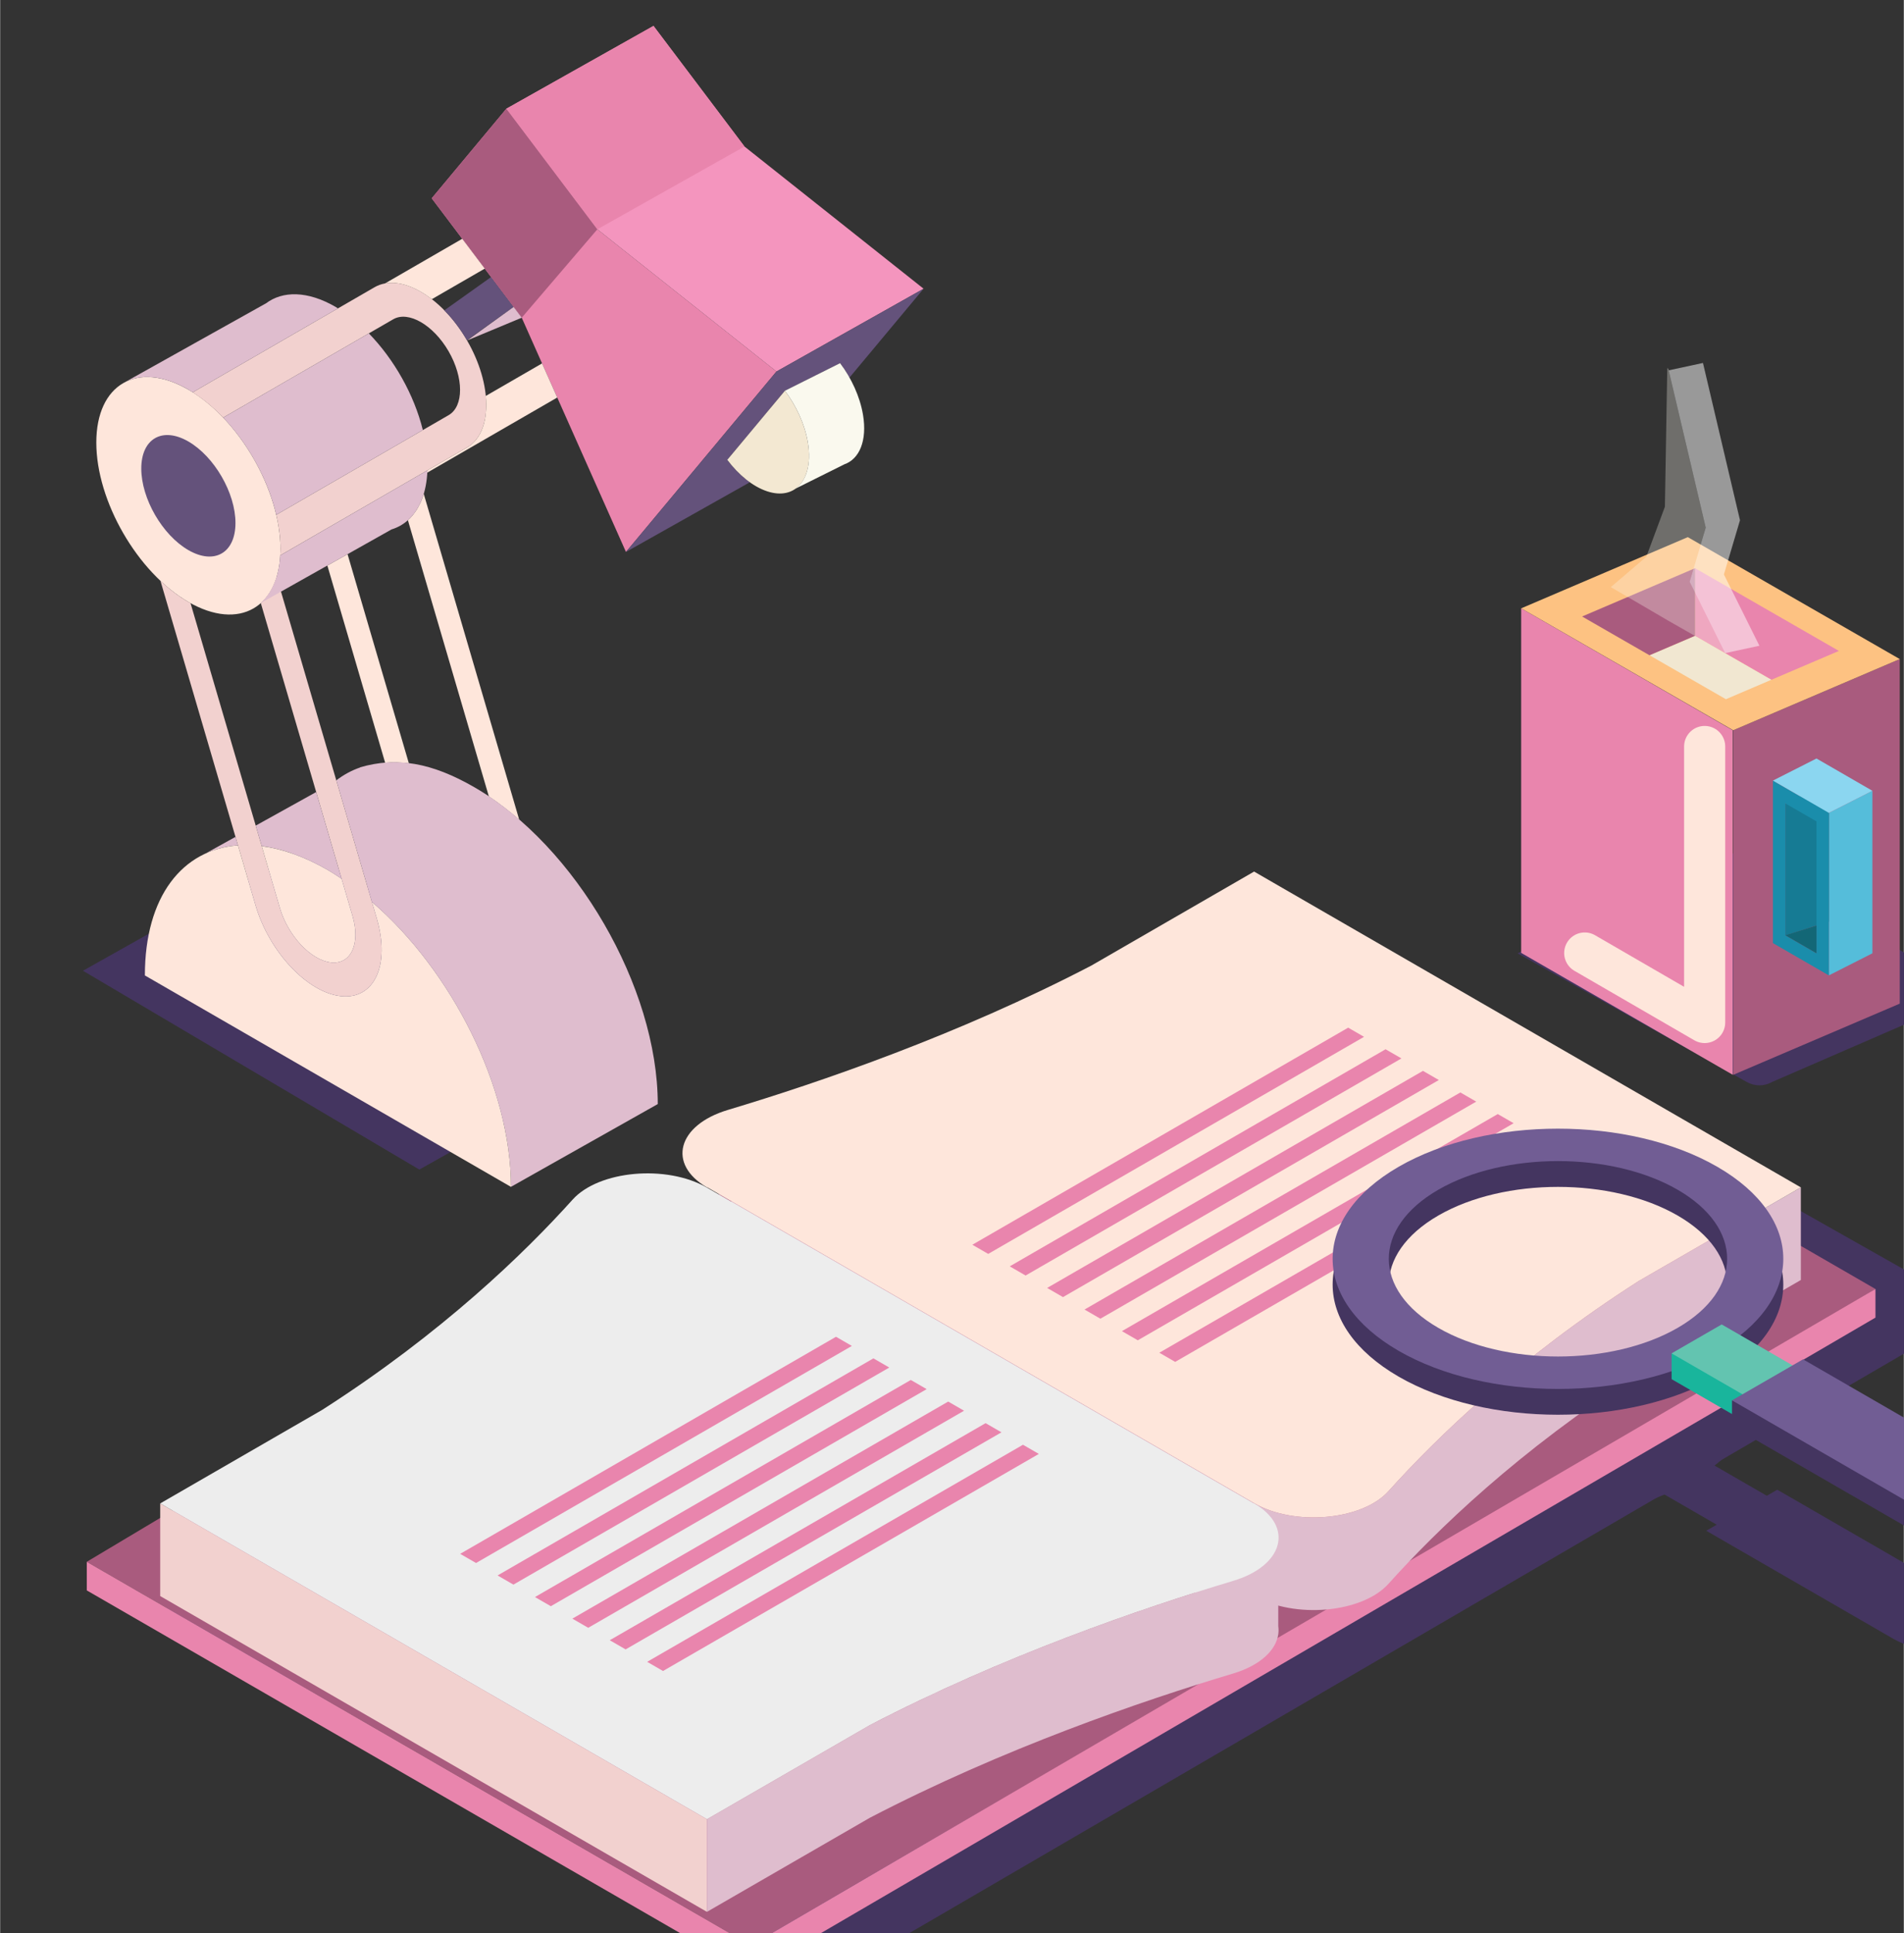 <?xml version="1.0" encoding="UTF-8" standalone="no"?>
<!-- Created with Inkscape (http://www.inkscape.org/) -->

<svg
   xmlns:dc="http://purl.org/dc/elements/1.1/"
   xmlns:cc="http://creativecommons.org/ns#"
   xmlns:rdf="http://www.w3.org/1999/02/22-rdf-syntax-ns#"
   xmlns:svg="http://www.w3.org/2000/svg"
   xmlns="http://www.w3.org/2000/svg"
   xmlns:sodipodi="http://sodipodi.sourceforge.net/DTD/sodipodi-0.dtd"
   xmlns:inkscape="http://www.inkscape.org/namespaces/inkscape"
   width="1.143mm"
   height="1.16mm"
   viewBox="0 0 4.051 4.112"
   id="svg5584"
   version="1.1"
   inkscape:version="0.91 r13725"
   sodipodi:docname="contacto.svg">
  <rect x="0" y="0" width="4.051" height="4.112" fill="#333333" stroke="none"/>
  <defs
     id="defs5586">
    <clipPath
       id="clipPath4404"
       clipPathUnits="userSpaceOnUse">
      <path
         inkscape:connector-curvature="0"
         id="path4406"
         d="m 1624.538,-3478.836 13.9,0 0,34.702 -13.9,0 0,-34.702 z" />
    </clipPath>
    <clipPath
       id="clipPath4422"
       clipPathUnits="userSpaceOnUse">
      <path
         inkscape:connector-curvature="0"
         id="path4424"
         d="m 1631.576,-3478.836 11.032,0 0,35.268 -11.032,0 0,-35.268 z" />
    </clipPath>
    <clipPath
       id="clipPath4478"
       clipPathUnits="userSpaceOnUse">
      <path
         inkscape:connector-curvature="0"
         id="path4480"
         d="m 1468.469,-3581.005 147.689,0 0,137.416 -147.689,0 0,-137.416 z" />
    </clipPath>
    <mask
       id="mask4488"
       height="1"
       width="1"
       y="0"
       x="0"
       maskUnits="userSpaceOnUse">
      <g
         id="g4490">
        <g
           id="g4492"
           clip-path="url(#clipPath4482)">
          <path
             inkscape:connector-curvature="0"
             id="path4494"
             style="fill:#ffffff;fill-opacity:1;fill-rule:evenodd;stroke:none"
             d="m 0,0 147.689,0 0,137.416 L 0,137.416 0,0 Z" />
          <path
             inkscape:connector-curvature="0"
             id="path4496"
             style="fill:url(#pattern4486);fill-opacity:1;fill-rule:evenodd;stroke:none"
             d="m 0,0 147.689,0 0,137.416 L 0,137.416 0,0 Z" />
        </g>
      </g>
    </mask>
    <clipPath
       id="clipPath4482"
       clipPathUnits="userSpaceOnUse">
      <path
         inkscape:connector-curvature="0"
         id="path4484"
         d="m 0,0 147.689,0 0,137.416 L 0,137.416 0,0 Z" />
    </clipPath>
    <pattern
       id="pattern4486"
       height="65535"
       width="65535"
       y="0"
       x="0"
       patternUnits="userSpaceOnUse"
       patternTransform="matrix(0.274,0,0,0.274,-8420.043,-13341.368)" />
    <clipPath
       id="clipPath4502"
       clipPathUnits="userSpaceOnUse">
      <path
         style="clip-rule:evenodd"
         inkscape:connector-curvature="0"
         id="path4504"
         d="M 62.347,137.416 147.689,40.096 79.405,0 0,45.736 l 48.633,79.927 7.005,8.399 6.709,3.355 z" />
    </clipPath>
    <linearGradient
       id="linearGradient4506"
       spreadMethod="pad"
       gradientUnits="userSpaceOnUse"
       y2="136.53"
       x2="57.34"
       y1="0.34"
       x1="81.35">
      <stop
         id="stop4508"
         offset="0"
         style="stop-opacity:1;stop-color:#2784c5" />
      <stop
         id="stop4510"
         offset="0.17"
         style="stop-opacity:1;stop-color:#2784c5" />
      <stop
         id="stop4512"
         offset="1"
         style="stop-opacity:1;stop-color:#ffffff" />
    </linearGradient>
    <clipPath
       id="clipPath4548"
       clipPathUnits="userSpaceOnUse">
      <path
         inkscape:connector-curvature="0"
         id="path4550"
         d="m 1468.469,-3581.005 79.405,0 0,134.061 -79.405,0 0,-134.061 z" />
    </clipPath>
    <mask
       id="mask4558"
       height="1"
       width="1"
       y="0"
       x="0"
       maskUnits="userSpaceOnUse">
      <g
         id="g4560">
        <g
           id="g4562"
           clip-path="url(#clipPath4552)">
          <path
             inkscape:connector-curvature="0"
             id="path4564"
             style="fill:#ffffff;fill-opacity:1;fill-rule:evenodd;stroke:none"
             d="m 0,0 79.405,0 0,134.061 L 0,134.061 0,0 Z" />
          <path
             inkscape:connector-curvature="0"
             id="path4566"
             style="fill:url(#pattern4556);fill-opacity:1;fill-rule:evenodd;stroke:none"
             d="m 0,0 79.405,0 0,134.061 L 0,134.061 0,0 Z" />
        </g>
      </g>
    </mask>
    <clipPath
       id="clipPath4552"
       clipPathUnits="userSpaceOnUse">
      <path
         inkscape:connector-curvature="0"
         id="path4554"
         d="m 0,0 79.405,0 0,134.061 L 0,134.061 0,0 Z" />
    </clipPath>
    <pattern
       id="pattern4556"
       height="65535"
       width="65535"
       y="0"
       x="0"
       patternUnits="userSpaceOnUse"
       patternTransform="matrix(0.274,0,0,0.274,-8420.043,-13341.368)" />
    <clipPath
       id="clipPath4572"
       clipPathUnits="userSpaceOnUse">
      <path
         style="clip-rule:evenodd"
         inkscape:connector-curvature="0"
         id="path4574"
         d="M 55.638,134.061 48.633,125.663 0,45.736 79.405,0 55.638,134.061 Z" />
    </clipPath>
    <linearGradient
       id="linearGradient4576"
       spreadMethod="pad"
       gradientUnits="userSpaceOnUse"
       y2="127.98"
       x2="21.17"
       y1="-6.1"
       x1="44.81">
      <stop
         id="stop4578"
         offset="0"
         style="stop-opacity:1;stop-color:#2784c5" />
      <stop
         id="stop4580"
         offset="0.17"
         style="stop-opacity:1;stop-color:#2784c5" />
      <stop
         id="stop4582"
         offset="1"
         style="stop-opacity:1;stop-color:#ffffff" />
    </linearGradient>
  </defs>
  <sodipodi:namedview
     id="base"
     pagecolor="#ffffff"
     bordercolor="#666666"
     borderopacity="1.0"
     inkscape:pageopacity="0.0"
     inkscape:pageshadow="2"
     inkscape:zoom="1.979899"
     inkscape:cx="-89.248085"
     inkscape:cy="10.539256"
     inkscape:document-units="px"
     inkscape:current-layer="layer1"
     showgrid="false"
     inkscape:window-width="1366"
     inkscape:window-height="705"
     inkscape:window-x="-8"
     inkscape:window-y="-8"
     inkscape:window-maximized="1"
     fit-margin-top="0"
     fit-margin-left="0"
     fit-margin-right="0"
     fit-margin-bottom="0" />
  <g
     inkscape:label="Capa 1"
     inkscape:groupmode="layer"
     id="layer1"
     transform="translate(-33.614,-89.484)">
    <g
       id="g5331"
       transform="matrix(0.014,0,0,0.014,18.708,84.776)">
      <path
         inkscape:connector-curvature="0"
         id="path4328"
         style="fill:#443560;fill-opacity:1;fill-rule:nonzero;stroke:none"
         d="m 1264.927,478.752 -175.123,102.001 100.377,56.655 175.055,-101.948 -100.309,-56.708 z" />
      <path
         inkscape:connector-curvature="0"
         id="path4330"
         style="fill:#443560;fill-opacity:1;fill-rule:nonzero;stroke:none"
         d="m 1279.4,557.851 c -10.042,-5.798 -10.042,-15.198 0,-20.995 10.042,-5.798 26.323,-5.798 36.366,0 10.042,5.798 10.042,15.198 -8e-4,20.995 -10.042,5.798 -26.323,5.798 -36.365,0 z m -6.035,3.485 c 13.375,7.722 35.061,7.722 48.436,-7.5e-4 13.375,-7.722 13.376,-20.242 0,-27.965 -13.375,-7.722 -35.061,-7.722 -48.436,3.8e-4 -13.376,7.722 -13.376,20.242 -4e-4,27.965" />
      <path
         inkscape:connector-curvature="0"
         id="path4332"
         style="fill:#443560;fill-opacity:1;fill-rule:nonzero;stroke:none"
         d="m 1322.468,557.325 -7.614,4.396 17.802,10.278 7.615,-4.396 -17.802,-10.278 z" />
      <path
         inkscape:connector-curvature="0"
         id="path4334"
         style="fill:#443560;fill-opacity:1;fill-rule:nonzero;stroke:none"
         d="m 1334.835,562.627 -10.799,6.234 28.465,16.434 c 3.443,1.988 8.652,2.204 11.633,0.482 l 0,0 c 2.982,-1.722 2.608,-4.729 -0.835,-6.717 l -28.465,-16.434 z" />
      <path
         inkscape:connector-curvature="0"
         id="path4336"
         style="fill:#a95b7e;fill-opacity:1;fill-rule:nonzero;stroke:none"
         d="m 1167.664,521.37 -71.03,41.009 -18.755,11.201 100.948,58.282 19.1,-11.144 70.719,-41.091 -0.061,0.01 -100.921,-58.267 z" />
      <path
         inkscape:connector-curvature="0"
         id="path4338"
         style="fill:#a95b7e;fill-opacity:1;fill-rule:nonzero;stroke:none"
         d="m 1248.811,473.851 -10.188,6.544 -70.92,40.952 0.061,-0.011 100.922,58.267 71.03,-41.01 10.044,-6.46 -100.948,-58.282 z" />
      <path
         inkscape:connector-curvature="0"
         id="path4340"
         style="fill:#e985ad;fill-opacity:1;fill-rule:nonzero;stroke:none"
         d="m 1349.759,532.133 -170.933,99.728 0,4.347 170.933,-99.729 0,-4.346 z" />
      <path
         inkscape:connector-curvature="0"
         id="path4342"
         style="fill:#e985ad;fill-opacity:1;fill-rule:nonzero;stroke:none"
         d="m 1077.879,573.579 0,4.347 100.948,58.282 0,-4.347 -100.948,-58.282 z" />
      <path
         inkscape:connector-curvature="0"
         id="path4344"
         style="fill:#f2d1cf;fill-opacity:1;fill-rule:nonzero;stroke:none"
         d="m 1089.04,564.712 0,14.074 83.106,47.981 0,-14.074 -83.106,-47.981 z" />
      <path
         inkscape:connector-curvature="0"
         id="path4346"
         style="fill:#dfbdce;fill-opacity:1;fill-rule:nonzero;stroke:none"
         d="m 1313.787,530.911 c -18.245,11.677 -30.805,23.875 -38.054,31.939 -3.989,4.438 -14.298,5.357 -20.422,1.822 l -79.409,-45.847 c -0.19,0.057 -0.383,0.116 -0.569,0.172 -7.687,2.304 -9.279,8.255 -3.155,11.791 l 0.05,-0.009 83.084,47.968 c 6.123,3.535 16.432,2.616 20.422,-1.822 7.248,-8.064 19.808,-20.263 38.054,-31.939 l 24.631,-14.221 0,-14.075 -24.631,14.22 z" />
      <path
         inkscape:connector-curvature="0"
         id="path4348"
         style="fill:#fee6db;fill-opacity:1;fill-rule:nonzero;stroke:none"
         d="m 1338.418,516.69 -24.631,14.22 c -18.245,11.677 -30.805,23.875 -38.054,31.939 -3.989,4.438 -14.298,5.357 -20.421,1.822 l -83.084,-47.968 -0.05,0.009 c -6.124,-3.535 -4.532,-9.487 3.155,-11.79 13.946,-4.179 35.033,-11.415 55.229,-21.924 l 24.749,-14.289 83.106,47.981 z" />
      <path
         inkscape:connector-curvature="0"
         id="path4350"
         style="fill:#dfbdce;fill-opacity:1;fill-rule:nonzero;stroke:none"
         d="m 1258.985,584.59 c 0.057,-0.406 0.059,-0.816 0,-1.224 l 0,-14.434 -12.721,9.359 c -13.622,4.33 -31.828,10.986 -49.37,20.113 l -24.749,14.289 0,14.074 24.749,-14.289 c 20.197,-10.508 41.283,-17.745 55.229,-21.924 4.138,-1.239 6.506,-3.537 6.859,-5.945 l 0,-7.5e-4 0,-0.019 z" />
      <path
         inkscape:connector-curvature="0"
         id="path4352"
         style="fill:#ededed;fill-opacity:1;fill-rule:nonzero;stroke:none"
         d="m 1089.04,564.712 24.631,-14.221 c 18.245,-11.676 30.805,-23.875 38.054,-31.939 3.989,-4.438 14.298,-5.357 20.422,-1.822 l 83.083,47.968 0.05,-0.009 c 6.124,3.536 4.532,9.487 -3.155,11.79 -13.946,4.179 -35.033,11.415 -55.229,21.924 l -24.749,14.289 -83.106,-47.981 z" />
      <path
         inkscape:connector-curvature="0"
         id="path4354"
         style="fill:#e985ad;fill-opacity:1;fill-rule:nonzero;stroke:none"
         d="m 1243.317,543.207 57.128,-32.983 -2.411,-1.392 -57.128,32.983 2.411,1.392 z m -5.684,-3.281 57.128,-32.983 -2.411,-1.392 -57.128,32.983 2.411,1.392 z m -5.684,-3.281 57.127,-32.983 -2.411,-1.392 -57.128,32.983 2.412,1.392 z m -5.684,-3.281 57.127,-32.983 -2.412,-1.392 -57.127,32.983 2.412,1.392 z m -5.684,-3.281 57.127,-32.983 -2.411,-1.392 -57.127,32.983 2.411,1.392 z m -8.095,-4.674 57.127,-32.983 2.411,1.392 -57.127,32.983 -2.411,-1.392 z" />
      <path
         inkscape:connector-curvature="0"
         id="path4356"
         style="fill:#e985ad;fill-opacity:1;fill-rule:nonzero;stroke:none"
         d="m 1165.466,590.171 57.127,-32.983 -2.411,-1.392 -57.127,32.983 2.411,1.392 z m -5.684,-3.281 57.127,-32.983 -2.411,-1.392 -57.127,32.983 2.411,1.392 z m -5.684,-3.281 57.127,-32.983 -2.411,-1.392 -57.127,32.983 2.412,1.392 z m -5.684,-3.281 57.128,-32.983 -2.412,-1.392 -57.127,32.983 2.411,1.392 z m -5.684,-3.281 57.128,-32.983 -2.411,-1.392 -57.128,32.983 2.411,1.392 z m -8.095,-4.674 57.128,-32.983 2.411,1.392 -57.128,32.983 -2.411,-1.392 z" />
      <path
         inkscape:connector-curvature="0"
         id="path4358"
         style="fill:#443560;fill-opacity:1;fill-rule:nonzero;stroke:none"
         d="m 1283.318,541.96 c -10.042,-5.798 -10.042,-15.198 0,-20.995 10.042,-5.798 26.324,-5.798 36.365,0 10.042,5.798 10.042,15.198 0,20.995 -10.042,5.798 -26.324,5.798 -36.365,0 z m -6.036,3.485 c 13.375,7.722 35.061,7.722 48.437,-3.8e-4 13.375,-7.722 13.376,-20.242 0,-27.965 -13.375,-7.722 -35.061,-7.722 -48.436,3.7e-4 -13.376,7.722 -13.376,20.243 -4e-4,27.965" />
      <path
         inkscape:connector-curvature="0"
         id="path4360"
         style="fill:#715d94;fill-opacity:1;fill-rule:nonzero;stroke:none"
         d="m 1283.318,538.042 c -10.042,-5.798 -10.042,-15.198 0,-20.996 10.042,-5.798 26.324,-5.798 36.365,0 10.042,5.798 10.042,15.198 0,20.996 -10.042,5.798 -26.324,5.798 -36.365,0 z m -6.036,3.485 c 13.375,7.722 35.061,7.722 48.437,-3.8e-4 13.375,-7.722 13.376,-20.242 0,-27.965 -13.375,-7.722 -35.061,-7.722 -48.436,3.8e-4 -13.376,7.722 -13.376,20.242 -4e-4,27.965" />
      <path
         inkscape:connector-curvature="0"
         id="path4362"
         style="fill:#19b59c;fill-opacity:1;fill-rule:nonzero;stroke:none"
         d="m 1318.771,541.911 0,3.918 17.802,10.278 7.615,-4.396 -25.417,-9.8 z" />
      <path
         inkscape:connector-curvature="0"
         id="path4364"
         style="fill:#63c4b0;fill-opacity:1;fill-rule:nonzero;stroke:none"
         d="m 1326.386,537.515 -7.615,4.396 17.802,10.278 7.615,-4.396 -17.802,-10.278 z" />
      <path
         inkscape:connector-curvature="0"
         id="path4366"
         style="fill:#443560;fill-opacity:1;fill-rule:nonzero;stroke:none"
         d="m 1370.066,563.239 -6.549,-2.206 -24.764,-14.297 -6.513,3.76 -4.286,-1.444 0,3.918 28.464,16.434 c 3.443,1.988 8.652,2.204 11.634,0.482 1.283,-0.741 1.941,-1.72 2.005,-2.752 l 0.013,-0.004 0,-3.89 z" />
      <path
         inkscape:connector-curvature="0"
         id="path4368"
         style="fill:#715d94;fill-opacity:1;fill-rule:nonzero;stroke:none"
         d="m 1338.753,542.817 -10.799,6.234 28.464,16.434 c 3.443,1.988 8.652,2.204 11.633,0.482 2.982,-1.722 2.608,-4.729 -0.835,-6.717 l -28.464,-16.434 z" />
      <g
         transform="matrix(1.25,0,0,-1.25,104.867,1458.76)"
         id="g4370">
        <path
           inkscape:connector-curvature="0"
           id="path4372"
           style="fill:#443560;fill-opacity:1;fill-rule:nonzero;stroke:none"
           d="m 980.242,766.476 -27.831,15.616 23.613,13.633 30.621,-17.721 c 0.548,-0.317 0.548,-1.108 -8e-4,-1.425 l -23.285,-10.105 c -0.965,-0.557 -2.153,-0.556 -3.117,0.002" />
        <path
           inkscape:connector-curvature="0"
           id="path4374"
           style="fill:#e985ad;fill-opacity:1;fill-rule:nonzero;stroke:none"
           d="m 978.567,767.336 -25.734,14.821 0,41.881 25.734,-14.821 0,-41.881 z" />
        <path
           inkscape:connector-curvature="0"
           id="path4376"
           style="fill:none;stroke:#fee6db;stroke-width:5;stroke-linecap:round;stroke-linejoin:round;stroke-miterlimit:10;stroke-dasharray:50.4, 9.6, 50.4, 50.4, 9.6, 50.4;stroke-dashoffset:0;stroke-opacity:1"
           d="m 975.144,807.243 0,-33.548 -20.532,11.892" />
        <path
           inkscape:connector-curvature="0"
           id="path4378"
           style="fill:#a95b7e;fill-opacity:1;fill-rule:nonzero;stroke:none"
           d="m 978.616,809.216 20.252,8.653 0,-41.881 -20.252,-8.653 0,41.881 z" />
        <path
           inkscape:connector-curvature="0"
           id="path4380"
           style="fill:#fdc282;fill-opacity:1;fill-rule:nonzero;stroke:none"
           d="m 973.093,832.691 -20.253,-8.653 25.776,-14.821 20.252,8.653 -25.775,14.821 z" />
        <path
           inkscape:connector-curvature="0"
           id="path4382"
           style="fill:#f1e7d1;fill-opacity:1;fill-rule:nonzero;stroke:none"
           d="m 968.436,818.334 9.292,-5.343 5.545,2.369 -9.292,5.343 -5.545,-2.369 z" />
        <path
           inkscape:connector-curvature="0"
           id="path4384"
           style="fill:#e985ad;fill-opacity:1;fill-rule:nonzero;stroke:none"
           d="m 973.981,828.916 0,-8.214 9.292,-5.343 8.195,3.501 -17.487,10.055 z" />
        <path
           inkscape:connector-curvature="0"
           id="path4386"
           style="fill:#a95b7e;fill-opacity:1;fill-rule:nonzero;stroke:none"
           d="m 973.981,828.916 0,-8.214 -5.545,-2.369 -8.195,4.712 13.74,5.871 z" />
        <path
           inkscape:connector-curvature="0"
           id="path4388"
           style="fill:#55bdda;fill-opacity:1;fill-rule:nonzero;stroke:none"
           d="m 990.245,779.419 5.297,2.686 0,19.754 -5.297,-2.686 0,-19.754 z" />
        <path
           inkscape:connector-curvature="0"
           id="path4390"
           style="fill:#167b94;fill-opacity:1;fill-rule:nonzero;stroke:none"
           d="m 984.948,784.268 5.297,1.69 0,17.031 -5.297,-2.686 0,-16.035 z" />
        <path
           inkscape:connector-curvature="0"
           id="path4392"
           style="fill:#1a8dab;fill-opacity:1;fill-rule:nonzero;stroke:none"
           d="m 988.742,782.105 -3.794,2.191 0,16.035 3.794,-2.19 0,-16.035 z m -5.297,20.994 0,-19.754 6.8,-3.926 0,19.754 -6.8,3.926 z" />
        <path
           inkscape:connector-curvature="0"
           id="path4394"
           style="fill:#8bd6f0;fill-opacity:1;fill-rule:nonzero;stroke:none"
           d="m 983.445,803.099 5.297,2.686 6.8,-3.926 -5.297,-2.686 -6.8,3.926 z" />
        <path
           inkscape:connector-curvature="0"
           id="path4396"
           style="fill:#136776;fill-opacity:1;fill-rule:nonzero;stroke:none"
           d="m 984.948,784.296 3.794,1.183 0,-3.373 -3.794,2.19 z" />
        <g
           id="g4398">
          <g
             transform="translate(-660.806,4297.429)"
             id="g4400">
            <g
               id="g4402" />
            <g
               id="g4408">
              <g
                 style="opacity:0.3"
                 id="g4410"
                 clip-path="url(#clipPath4404)">
                <g
                   id="g4412"
                   transform="translate(1624.538,-3478.836)">
                  <path
                     inkscape:connector-curvature="0"
                     id="path4414"
                     style="fill:#faf9ee;fill-opacity:1;fill-rule:nonzero;stroke:none"
                     d="m 9.585,8.669 1.955,6.587 -4.502,19.116 0,0.228 -0.087,-0.063 -0.088,0.164 0,-0.228 L 6.577,17.789 4.316,11.71 0,8.025 6.863,4.015 6.863,4.014 7.038,3.914 13.9,0 9.585,8.669 Z" />
                </g>
              </g>
            </g>
          </g>
        </g>
        <g
           id="g4416">
          <g
             transform="translate(-660.806,4297.429)"
             id="g4418">
            <g
               id="g4420" />
            <g
               id="g4426">
              <g
                 style="opacity:0.5"
                 id="g4428"
                 clip-path="url(#clipPath4422)">
                <g
                   id="g4430"
                   transform="translate(1631.576,-3478.836)">
                  <path
                     inkscape:connector-curvature="0"
                     id="path4432"
                     style="fill:#ffffff;fill-opacity:1;fill-rule:nonzero;stroke:none"
                     d="M 6.863,0 11.032,0.895 6.716,9.564 8.671,16.151 4.169,35.268 0,34.372 4.502,15.256 2.547,8.669 6.863,0 Z" />
                </g>
              </g>
            </g>
          </g>
        </g>
      </g>
      <g
         transform="matrix(1.25,0,0,-1.25,104.867,1458.76)"
         id="g4434">
        <path
           inkscape:connector-curvature="0"
           id="path4436"
           style="fill:#443560;fill-opacity:1;fill-rule:nonzero;stroke:none"
           d="m 818.847,755.821 -40.902,24.165 26.681,14.986 40.903,-24.166 -26.681,-14.986 z" />
        <path
           inkscape:connector-curvature="0"
           id="path4438"
           style="fill:#e985ad;fill-opacity:1;fill-rule:nonzero;stroke:none"
           d="m 840.494,870.108 -11.063,14.659 -9.078,-10.891 10.946,-14.512 12.676,-28.474 9.114,10.921 0.07,0.087 9.115,10.926 -21.78,17.285 z" />
        <path
           inkscape:connector-curvature="0"
           id="path4440"
           style="fill:#fee6db;fill-opacity:1;fill-rule:nonzero;stroke:none"
           d="m 801.958,831.258 c 0,7.124 -5.016,15.795 -11.197,19.363 -6.181,3.569 -11.193,0.688 -11.193,-6.436 0,-7.129 5.012,-15.802 11.193,-19.371 6.181,-3.568 11.197,-0.685 11.197,6.443" />
        <path
           inkscape:connector-curvature="0"
           id="path4442"
           style="fill:#64527b;fill-opacity:1;fill-rule:nonzero;stroke:none"
           d="m 796.49,834.415 c 0,3.639 -2.563,8.075 -5.73,9.903 -3.159,1.824 -5.723,0.348 -5.723,-3.291 0,-3.652 2.564,-8.088 5.723,-9.912 3.167,-1.828 5.73,-0.352 5.73,3.3" />
        <path
           inkscape:connector-curvature="0"
           id="path4444"
           style="fill:#f2d1cf;fill-opacity:1;fill-rule:nonzero;stroke:none"
           d="m 824.655,856.595 c -3.104,5.363 -8.145,8.265 -11.245,6.475 l -22.125,-12.782 c 1.305,-0.823 2.553,-1.861 3.704,-3.067 l 20.68,11.948 c 1.847,1.069 4.876,-0.68 6.732,-3.879 1.865,-3.22 1.865,-6.705 0.007,-7.773 l -20.96,-12.114 c 0.33,-1.407 0.509,-2.803 0.509,-4.145 0,-0.274 -0.021,-0.53 -0.036,-0.792 l 22.747,13.14 c 3.097,1.795 3.093,7.624 -0.014,12.988" />
        <path
           inkscape:connector-curvature="0"
           id="path4446"
           style="fill:#f2d1cf;fill-opacity:1;fill-rule:nonzero;stroke:none"
           d="m 813.677,786.324 -12.181,41.551 c -0.405,-1.35 -1.067,-2.421 -1.929,-3.189 l 11.158,-38.05 c 0.987,-3.372 -0.185,-5.902 -2.619,-5.642 -2.435,0.265 -5.215,3.229 -6.211,6.601 l -10.873,37.085 c -0.088,0.048 -0.173,0.085 -0.261,0.136 -1.183,0.683 -2.322,1.555 -3.393,2.566 l 11.568,-39.457 c 1.657,-5.643 6.307,-10.587 10.368,-11.026 4.073,-0.447 6.026,3.79 4.373,9.426" />
        <path
           inkscape:connector-curvature="0"
           id="path4448"
           style="fill:#64527b;fill-opacity:1;fill-rule:nonzero;stroke:none"
           d="m 827.573,864.303 -5.687,-4.047 c 1,-1.018 1.938,-2.236 2.747,-3.625 l 5.681,4.038 -2.741,3.634 z" />
        <path
           inkscape:connector-curvature="0"
           id="path4450"
           style="fill:#f495be;fill-opacity:1;fill-rule:nonzero;stroke:none"
           d="m 847.322,894.83 -17.89,-10.064 11.063,-14.659 21.78,-17.285 17.891,10.064 -21.78,17.285 -11.063,14.659 z" />
        <path
           inkscape:connector-curvature="0"
           id="path4452"
           style="fill:#64527b;fill-opacity:1;fill-rule:nonzero;stroke:none"
           d="m 862.275,852.823 -18.3,-21.934 15.067,8.475 c -0.989,0.706 -1.927,1.639 -2.745,2.722 l 3.502,4.196 0.07,0.087 3.433,4.115 6.709,3.354 c 0.417,-0.552 0.788,-1.15 1.134,-1.765 l 9.02,10.812 -17.89,-10.063 z" />
        <path
           inkscape:connector-curvature="0"
           id="path4454"
           style="fill:#a95b7e;fill-opacity:1;fill-rule:nonzero;stroke:none"
           d="m 831.299,859.363 9.195,10.745 -11.063,14.659 -9.077,-10.891 10.945,-14.512 z" />
        <path
           inkscape:connector-curvature="0"
           id="path4456"
           style="fill:#fee6db;fill-opacity:1;fill-rule:nonzero;stroke:none"
           d="m 819.387,837.938 c -0.015,-0.049 -0.035,-0.09 -0.05,-0.137 -0.075,-0.234 -0.157,-0.46 -0.247,-0.676 -0.038,-0.092 -0.077,-0.182 -0.118,-0.271 -0.089,-0.191 -0.184,-0.373 -0.285,-0.549 -0.051,-0.088 -0.099,-0.178 -0.152,-0.263 -0.109,-0.172 -0.226,-0.332 -0.346,-0.488 -0.054,-0.07 -0.104,-0.145 -0.16,-0.211 -0.179,-0.213 -0.369,-0.414 -0.571,-0.594 l 9.846,-33.577 c 1.264,-0.843 2.494,-1.794 3.691,-2.83 l -11.607,39.596 z m -9.267,-7.317 7.455,-25.423 c -0.97,0.118 -1.929,0.148 -2.883,0.07 l -7.028,23.971 2.457,1.382 z" />
        <path
           inkscape:connector-curvature="0"
           id="path4458"
           style="fill:#dfbdce;fill-opacity:1;fill-rule:nonzero;stroke:none"
           d="m 796.492,796.259 -3.599,-1.998 c 1.191,0.54 2.5,0.864 3.901,0.968 l -0.302,1.03 z m 29.062,6.024 c -5.235,3.023 -9.445,3.717 -13.914,2.431 l 0.032,-0.012 c -1.071,-0.367 -2.032,-0.896 -2.923,-1.571 l 4.33,-14.772 c 9.703,-8.358 16.908,-22.572 16.909,-34.64 l 17.853,10.061 c 0,14.203 -9.999,31.408 -22.288,38.503 z m -19.249,-0.577 3.091,-10.542 c -0.55,0.365 -1.101,0.732 -1.662,1.056 -2.84,1.64 -5.556,2.595 -8.053,2.921 l -0.729,2.486 7.352,4.08 z" />
        <path
           inkscape:connector-curvature="0"
           id="path4460"
           style="fill:#fee6db;fill-opacity:1;fill-rule:nonzero;stroke:none"
           d="m 813.08,788.359 0.597,-2.036 c 1.653,-5.635 -0.3,-9.873 -4.373,-9.426 -4.061,0.439 -8.711,5.383 -10.368,11.026 l -2.142,7.304 c -6.756,-0.496 -11.319,-6.204 -11.319,-15.811 l 44.515,-25.701 c 0,12.069 -7.207,26.284 -16.91,34.642 z m -5.345,3.86 c 0.561,-0.324 1.111,-0.691 1.662,-1.056 l 1.328,-4.528 c 0.987,-3.372 -0.185,-5.902 -2.619,-5.642 -2.435,0.265 -5.215,3.229 -6.211,6.602 l -2.211,7.54 c 2.498,-0.327 5.211,-1.276 8.051,-2.915" />
        <path
           inkscape:connector-curvature="0"
           id="path4462"
           style="fill:#fee6db;fill-opacity:1;fill-rule:nonzero;stroke:none"
           d="m 833.772,853.808 -6.843,-3.954 c 0.271,-2.845 -0.479,-5.214 -2.26,-6.247 l -4.844,-2.798 c -0.006,-0.091 -0.007,-0.186 -0.013,-0.278 l 15.806,9.13 -1.846,4.147 z m -19.099,9.72 9.392,5.426 2.735,-3.626 -6.435,-3.718 c -1.945,1.499 -3.987,2.226 -5.693,1.918" />
        <path
           inkscape:connector-curvature="0"
           id="path4464"
           style="fill:#dfbdce;fill-opacity:1;fill-rule:nonzero;stroke:none"
           d="m 830.314,860.668 -5.659,-4.074 6.644,2.769 -0.985,1.305 z" />
        <path
           inkscape:connector-curvature="0"
           id="path4466"
           style="fill:#dfbdce;fill-opacity:1;fill-rule:nonzero;stroke:none"
           d="m 801.928,830.47 c -0.145,-2.605 -1.003,-4.574 -2.361,-5.785 l 15.896,8.941 c 0.745,0.23 1.415,0.605 1.995,1.122 l 3e-4,0 c 1.405,1.254 2.273,3.32 2.372,6.062 l -17.901,-10.341 z m 17.348,15.236 c -1.05,4.257 -3.475,8.577 -6.569,11.751 l -17.717,-10.236 c 3.07,-3.218 5.462,-7.563 6.46,-11.817 l 17.826,10.302 z m -27.99,4.582 c -0.175,0.111 -0.348,0.231 -0.525,0.334 -3.088,1.783 -5.885,1.956 -7.91,0.794 l 17.306,9.67 0.004,-0.006 c 2.053,1.571 5.092,1.568 8.491,-0.394 0.101,-0.059 0.2,-0.13 0.3,-0.191 l -17.666,-10.206 z" />
        <path
           inkscape:connector-curvature="0"
           id="path4468"
           style="fill:#f3e8d2;fill-opacity:1;fill-rule:nonzero;stroke:none"
           d="m 863.302,850.485 -3.433,-4.115 -0.071,-0.087 -3.502,-4.196 c 1.38,-1.829 3.102,-3.248 4.837,-3.823 3.478,-1.158 5.697,1.499 4.957,5.936 -0.37,2.217 -1.408,4.455 -2.789,6.285" />
        <path
           inkscape:connector-curvature="0"
           id="path4470"
           style="fill:#faf9ee;fill-opacity:1;fill-rule:nonzero;stroke:none"
           d="m 872.8,847.554 c -0.37,2.217 -1.409,4.455 -2.789,6.285 l -6.709,-3.354 c 1.381,-1.83 2.419,-4.068 2.789,-6.285 0.444,-2.662 -0.184,-4.676 -1.503,-5.616 l 5.944,2.958 c 1.831,0.64 2.79,2.879 2.268,6.013" />
        <g
           id="g4472">
          <g
             transform="translate(-660.806,4297.429)"
             id="g4474">
            <g
               id="g4476" />
            <g
               id="g4514">
              <g
                 style="opacity:0.3"
                 id="g4516"
                 clip-path="url(#clipPath4478)">
                <g
                   id="g4518"
                   transform="translate(1468.469,-3581.005)">
                  <g
                     id="g4520">
                    <g
                       id="g4522" />
                    <g
                       id="g4524"
                       mask="url(#mask4488)">
                      <g
                         id="g4526"
                         transform="translate(-1468.469,3581.005)">
                        <g
                           id="g4528" />
                        <g
                           id="g4530">
                          <g
                             id="g4532">
                            <g
                               id="g4534"
                               transform="translate(1468.469,-3581.005)">
                              <g
                                 id="g4536">
                                <g
                                   id="g4538"
                                   clip-path="url(#clipPath4502)">
                                <path
                                   inkscape:connector-curvature="0"
                                   id="path4540"
                                   style="fill:url(#linearGradient4506);fill-rule:evenodd;stroke:none"
                                   d="M 62.347,137.416 147.689,40.096 79.405,0 0,45.736 l 48.633,79.927 7.005,8.399 6.709,3.355 z" />
                                </g>
                              </g>
                            </g>
                          </g>
                        </g>
                      </g>
                    </g>
                  </g>
                </g>
              </g>
            </g>
          </g>
        </g>
        <g
           id="g4542">
          <g
             transform="translate(-660.806,4297.429)"
             id="g4544">
            <g
               id="g4546" />
            <g
               id="g4584">
              <g
                 style="opacity:0.3"
                 id="g4586"
                 clip-path="url(#clipPath4548)">
                <g
                   id="g4588"
                   transform="translate(1468.469,-3581.005)">
                  <g
                     id="g4590">
                    <g
                       id="g4592" />
                    <g
                       id="g4594"
                       mask="url(#mask4558)">
                      <g
                         id="g4596"
                         transform="translate(-1468.469,3581.005)">
                        <g
                           id="g4598" />
                        <g
                           id="g4600">
                          <g
                             id="g4602">
                            <g
                               id="g4604"
                               transform="translate(1468.469,-3581.005)">
                              <g
                                 id="g4606">
                                <g
                                   id="g4608"
                                   clip-path="url(#clipPath4572)">
                                <path
                                   inkscape:connector-curvature="0"
                                   id="path4610"
                                   style="fill:url(#linearGradient4576);fill-rule:evenodd;stroke:none"
                                   d="M 55.638,134.061 48.633,125.663 0,45.736 79.405,0 55.638,134.061 Z" />
                                </g>
                              </g>
                            </g>
                          </g>
                        </g>
                      </g>
                    </g>
                  </g>
                </g>
              </g>
            </g>
          </g>
        </g>
        <path
           inkscape:connector-curvature="0"
           id="path4612"
           style="fill:#e985ad;fill-opacity:1;fill-rule:nonzero;stroke:none"
           d="m 847.322,894.83 -17.89,-10.064 11.063,-14.659 17.891,10.063 -11.063,14.659 z" />
      </g>
    </g>
  </g>
</svg>
